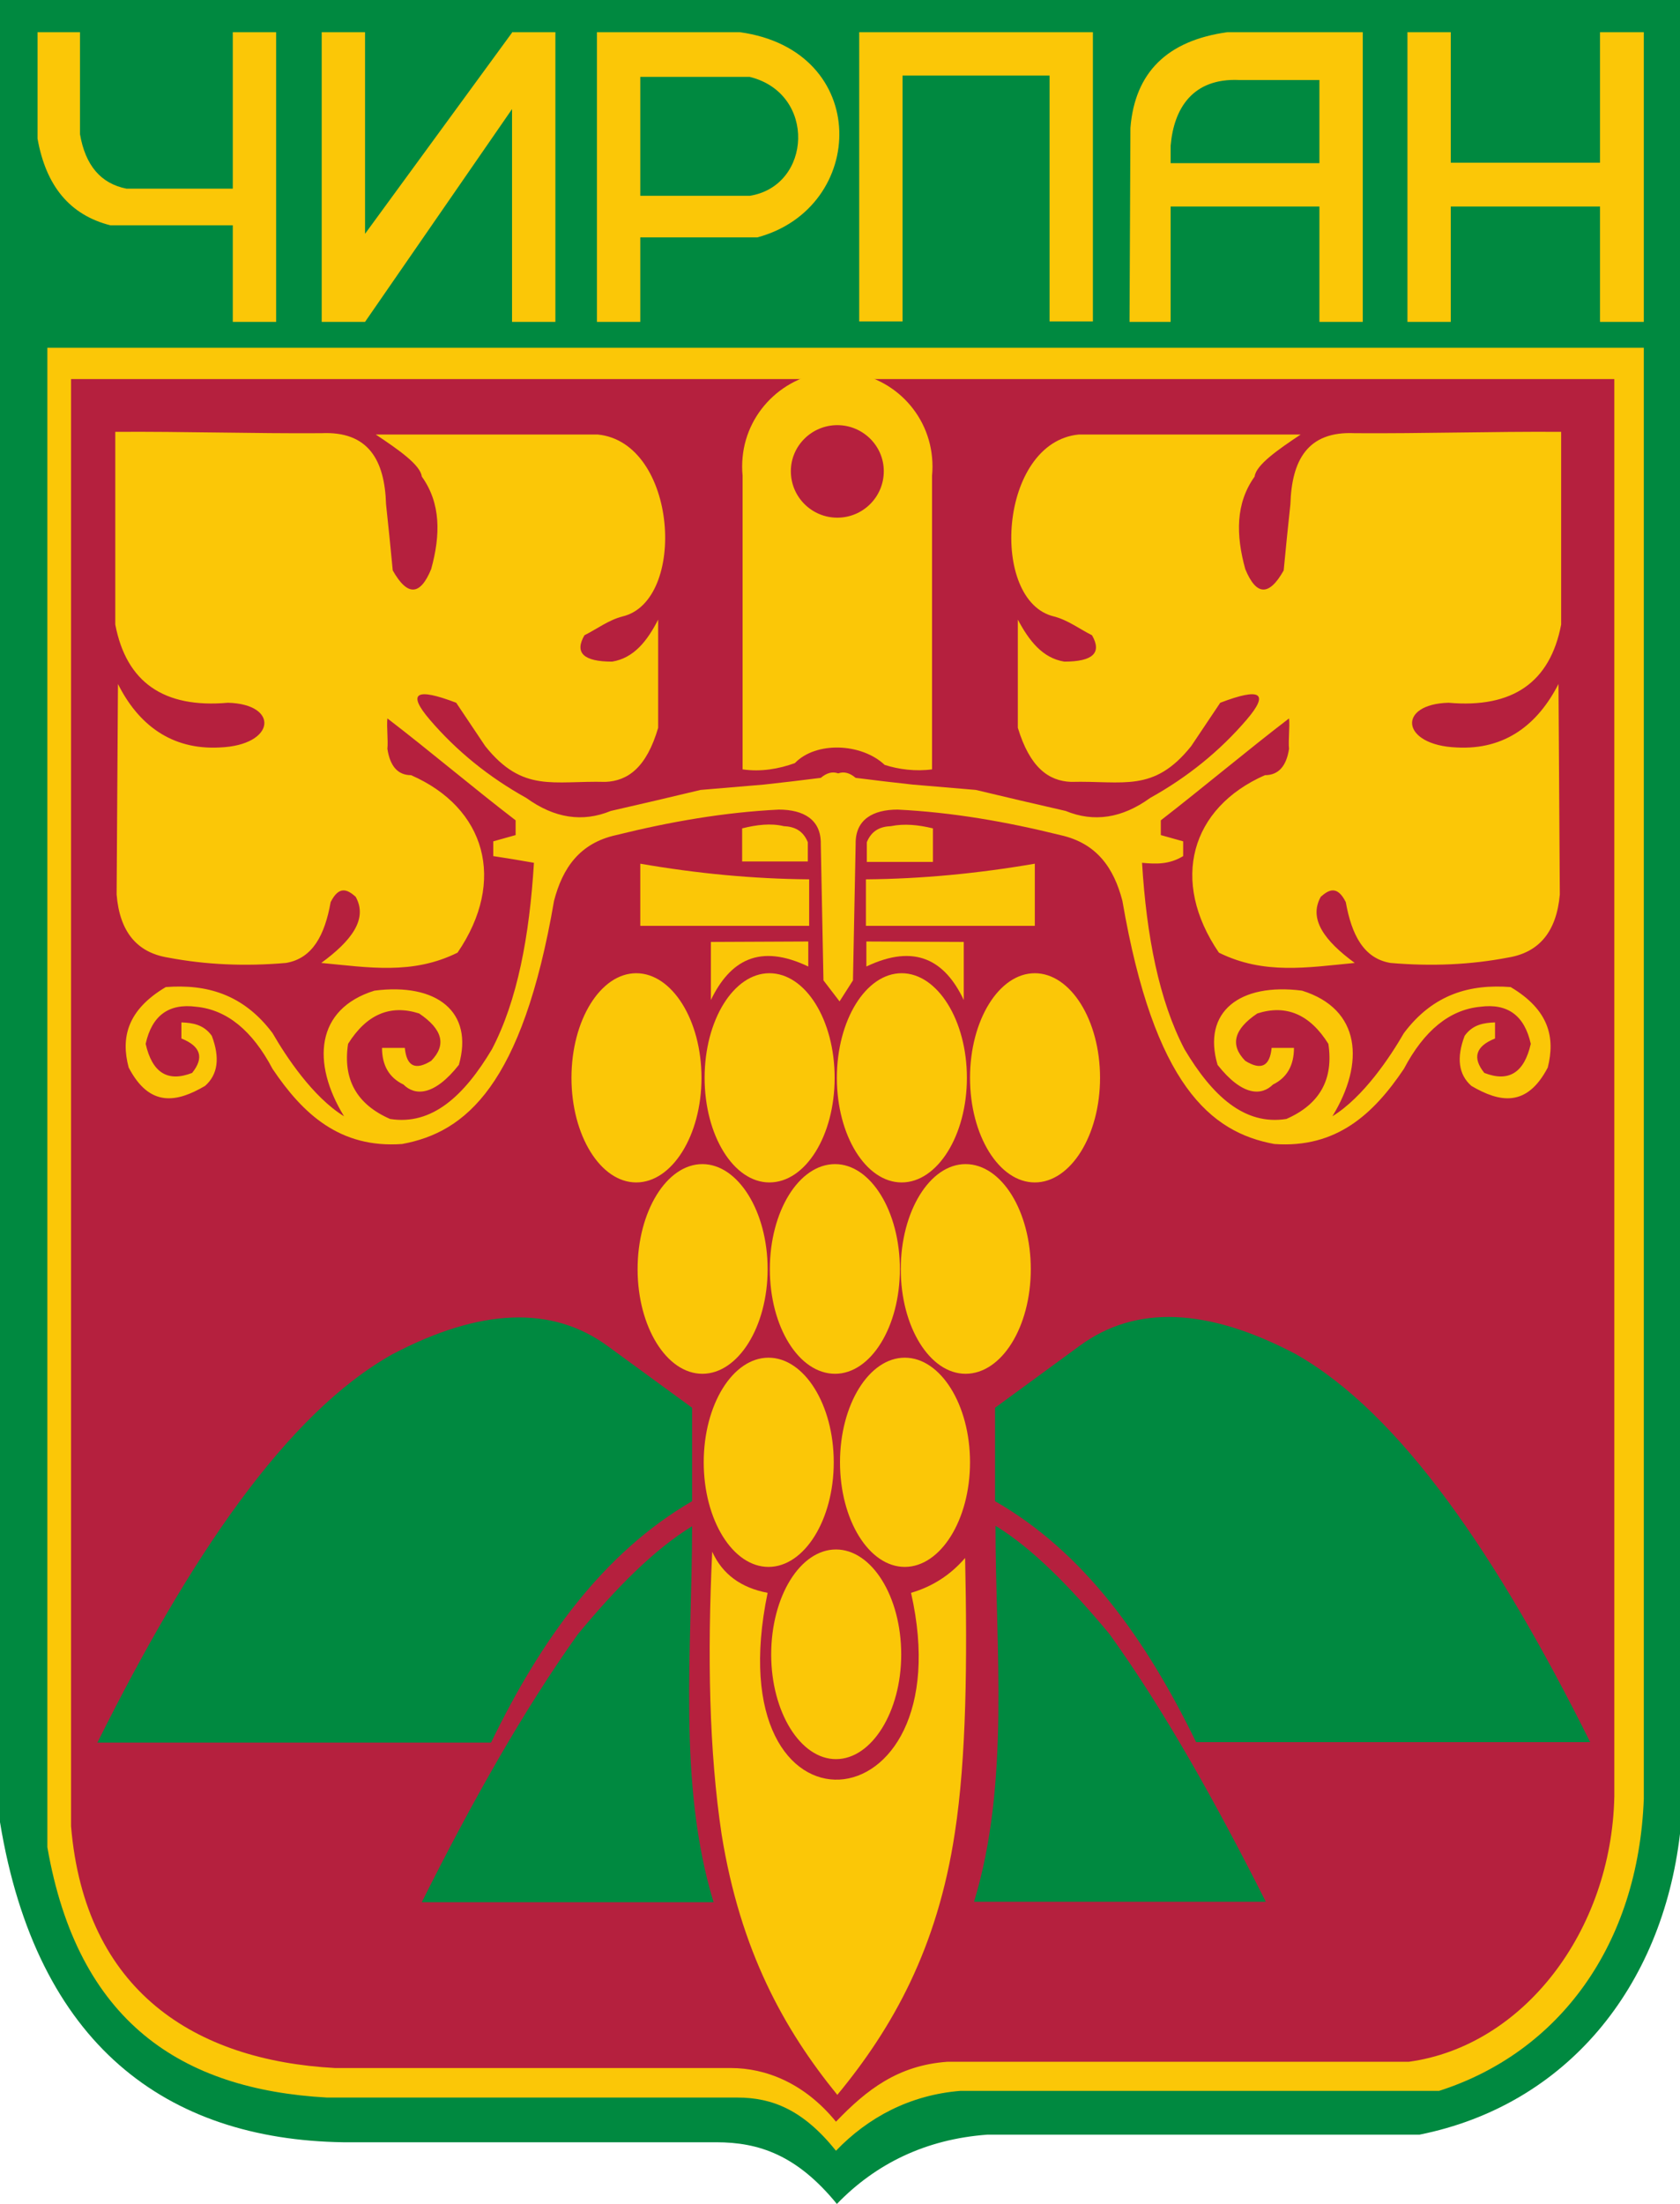<svg version="1.2" xmlns="http://www.w3.org/2000/svg" viewBox="0 0 376 493" width="376" height="493">
	<title>Chirpan-pdf</title>
	<style>
		.s0 { fill: #008940 } 
		.s1 { fill: #fbc707 } 
		.s2 { fill: #b5203e } 
	</style>
	<path id="Path 1" class="s0" d="m0 0h376v410.2c-4 34.3-25.4 60.7-58.3 67.3h-96.7c-13.8 1-25 6.5-33.7 15.5-8.9-10.9-17.4-13.8-27-13.8h-83.5c-39.5-0.6-68.6-21.7-76.8-71.6z"/>
	<path id="Path 2" fill-rule="evenodd" class="s1" d="m10.6 77.8h357.3v324.5c-1.2 32.8-19 56.8-45.8 65.4h-107.1c-11.3 0.9-20.7 5.9-27.9 13.4-7.3-9.1-14.2-11.9-22.1-11.9h-91.8c-32.6-1.8-55.8-16.9-62.6-56zm347.5-70.6h9.8v64.8h-9.8v-25.8h-33.4v25.8h-9.7v-64.8h9.7v29.2h33.4zm-53.1 0v64.8h-9.7v-25.8h-33.3v25.8h-9.2l0.2-43.4q1.5-18.6 21.7-21.4 15.1 0 30.3 0zm-9.7 29.3v-18.6h-17.9c-10.5-0.5-14.7 6.4-15.4 14.7v3.9zm-277.4-29.3q0 11.4 0 22.8 1.8 10.5 10.4 12.2 11.9 0 23.8 0v-35h9.7v64.8h-9.7v-21.6q-13.7 0-27.4 0c-9-2.3-14.4-8.7-16.3-19.4q0-11.9 0-23.8 4.7 0 9.5 0zm96.7 0h9.7v64.8h-9.7v-47.6l-32.9 47.6v-0.2 0.2h-9.7v-64.8h9.7v45.1l32.9-45zm77.7 0q26.1 0 52.3 0v64.7h-9.7v-55h-32.9v55h-9.7zm-58.7 0h32c29.5 4.1 28.5 39.3 3.9 45.9h-26.2v18.9h-9.7zm9.7 10v26.6h24.5c13.9-2.2 15-22.9 0-26.6z"/>
	<path id="Path 3" class="s2" d="m15.9 84.8h345.4v317c-0.6 30.2-20.4 55.9-46 59.4h-103.3c-11 0.8-18 6.2-24.9 13.4-7.1-8.7-15.8-12-23.5-12h-88.6c-31.4-1.7-56-17.2-59.1-54.1z"/>
	<path id="Path 4" fill-rule="evenodd" class="s1" d="m166.2 102.3c1-10.8 10.2-19.2 21.2-19.2 11.1 0 20.2 8.4 21.2 19.2q0.1 1 0.1 2.1 0 1-0.1 2v65.7c-3.7 0.5-7.5 0-10.6-1-5.2-4.9-15.4-5.3-20.1-0.4-3.6 1.3-7.6 2-11.7 1.4v-65.7q-0.1-1-0.1-2 0-1.1 0.1-2.1zm10.8 3.1c0 5.8 4.7 10.4 10.4 10.4 5.7 0 10.4-4.6 10.4-10.4 0-5.7-4.7-10.3-10.4-10.3-5.7 0-10.4 4.6-10.4 10.3zm10.9 118.6l-3.6-4.7q-0.3-15.3-0.6-30.5c0.1-5.5-3.9-7.7-9.4-7.7-12.2 0.6-24.3 2.7-36.4 5.7-8.2 1.8-12 7.4-13.9 14.7-7.1 41.3-19.8 51.8-34 54.4-13.9 1-22.2-6.7-29-16.8q-6.8-12.9-17.1-13.9-9.2-1.2-11.3 8.3 2.2 9.7 10.4 6.5 4.1-5.1-2.4-7.7 0-1.8 0-3.6c2.6 0.1 5 0.5 6.8 3q2.8 7.4-1.5 11.2c-6.3 3.7-12.4 4.9-17.1-4.1-1.8-6.7-0.3-12.9 8.3-18 9-0.7 17.3 1.5 23.9 10.3 3 5.2 9 14.3 16 18.6-7.3-11.9-6.4-24 6.8-28.1 13.9-1.8 22.3 4.7 18.9 16.6-5.6 7.1-9.9 6.9-12.4 4.4q-4.8-2.3-4.8-8.2 2.6 0 5.1 0 0.6 6.2 5.9 2.9 5.2-5.3-2.7-10.6-9.7-3.1-15.9 6.8-1.8 11.9 9.4 16.8c9.4 1.5 16.6-5.2 22.8-15.6 5.7-10.9 8.4-25.3 9.4-41.7q-4.5-0.8-9.1-1.5 0-1.7 0-3.3 2.5-0.7 5-1.4 0-1.7 0-3.3c-9.4-7.2-19.3-15.6-28.7-22.8-0.2 1.9 0.2 5 0 6.8q0.9 5.9 5.3 5.9c16.7 7.3 21.4 23.6 10.4 39.7-10.1 5-19.9 3.3-30.5 2.3 6.7-4.9 10.5-9.8 7.7-14.8-1.8-1.6-3.7-2.6-5.6 1.2-1.3 7.3-4 12.6-10 13.6q-13.8 1.2-26.4-1.2-10.5-1.7-11.5-14.1c0.1-15.3 0.2-31.8 0.3-47.1 4.5 9 11.9 14.8 22.8 14.2 12.5-0.5 13.4-9.7 1.8-10q-21.5 1.9-25.2-17.5c0-14.2 0-28.9 0-43.1 15.4-0.1 30.8 0.4 46.1 0.3 10.6-0.5 14.2 6.1 14.5 15.9q0.8 7.4 1.5 14.8 4.9 8.7 8.6-0.3c2.1-7.6 2.2-14.7-2.1-20.7-0.3-2.6-5.2-6-10.3-9.4q24.8 0 49.7 0c17.9 1.8 20 37.3 5.5 40.7-3.1 0.8-5.7 2.8-8.5 4.2q-3.4 5.9 6.2 5.9c4.9-0.8 7.9-4.7 10.3-9.4q0 12.1 0 24.2c-2.6 8.9-6.8 11.9-11.8 12.1-11.7-0.3-18.5 2.5-26.9-8q-3.2-4.8-6.5-9.7-13.6-5.2-5.9 3.8 9 10.5 21.6 17.5 9.4 6.8 18.9 2.9 10.1-2.3 20.1-4.7 7.1-0.6 14.2-1.2 6.4-0.7 12.7-1.5 2-1.7 3.9-1 1.9-0.7 3.9 1 6.3 0.8 12.7 1.5 7.1 0.6 14.2 1.2 10 2.4 20.1 4.7 9.5 3.9 18.9-2.9 12.6-7 21.6-17.5 7.7-9-5.9-3.8-3.3 4.9-6.5 9.7c-8.4 10.5-15.2 7.7-26.9 8-5-0.2-9.2-3.2-11.9-12.1q0-12.1 0-24.2c2.5 4.7 5.5 8.6 10.4 9.4q9.6 0 6.2-5.9c-2.8-1.4-5.4-3.4-8.5-4.2-14.5-3.4-12.4-38.9 5.5-40.7q24.9 0 49.7 0c-5.1 3.4-10 6.8-10.3 9.4-4.3 6-4.2 13.1-2.1 20.7q3.7 9 8.6 0.3 0.7-7.4 1.5-14.8c0.3-9.8 3.8-16.4 14.4-15.9 15.4 0.1 30.8-0.4 46.2-0.3 0 14.2 0 28.9 0 43.1q-3.7 19.4-25.2 17.5c-11.6 0.3-10.7 9.5 1.8 10 10.9 0.6 18.2-5.2 22.8-14.2 0.1 15.3 0.2 31.8 0.3 47.1q-1.1 12.4-11.6 14.1-12.5 2.4-26.3 1.2c-6-1-8.7-6.3-10-13.6-1.9-3.8-3.8-2.8-5.6-1.2-2.8 5 0.9 9.9 7.6 14.8-10.5 1-20.3 2.7-30.4-2.3-11-16.1-6.3-32.4 10.3-39.7q4.5 0 5.4-5.9c-0.2-1.8 0.2-4.9 0-6.8-9.4 7.2-19.4 15.6-28.7 22.8q0 1.6 0 3.3 2.5 0.7 5 1.4 0 1.6 0 3.3c-3.1 1.9-6.1 1.8-9.2 1.5 1 16.4 3.8 30.8 9.5 41.7 6.2 10.4 13.4 17.1 22.8 15.6q11.2-4.9 9.4-16.8-6.2-9.9-15.9-6.8-7.9 5.3-2.7 10.6 5.3 3.3 5.9-2.9 2.5 0 5 0 0 5.9-4.7 8.2c-2.5 2.5-6.8 2.7-12.4-4.4-3.5-11.9 5-18.4 18.9-16.6 13.2 4.1 14.1 16.2 6.8 28.1 7-4.3 13-13.4 16-18.6 6.6-8.8 14.9-11 23.9-10.3 8.6 5.1 10 11.3 8.3 18-4.7 9-10.8 7.8-17.1 4.1q-4.3-3.8-1.5-11.2c1.8-2.5 4.2-2.9 6.8-3q0 1.8 0 3.6-6.5 2.6-2.4 7.7 8.2 3.2 10.4-6.5-2.1-9.5-11.3-8.3-10.3 1-17.1 13.9c-6.8 10.1-15.1 17.8-29 16.8-14.2-2.6-26.9-13.1-34-54.4-1.9-7.3-5.7-12.9-13.9-14.7-12.1-3-24.2-5.1-36.4-5.7-5.5 0-9.5 2.2-9.4 7.7q-0.3 15.2-0.6 30.5z"/>
	<path id="Path 5" fill-rule="evenodd" class="s1" d="m201.8 217.7c8 0 14.6 10.5 14.6 23.4 0 12.9-6.6 23.4-14.6 23.4-8 0-14.5-10.5-14.5-23.4 0-12.9 6.5-23.4 14.5-23.4zm-29.6 0c8.1 0 14.6 10.5 14.6 23.4 0 12.9-6.5 23.4-14.6 23.4-8 0-14.5-10.5-14.5-23.4 0-12.9 6.5-23.4 14.5-23.4zm-29.8 0c8 0 14.6 10.5 14.6 23.4 0 12.9-6.6 23.4-14.6 23.4-8 0-14.5-10.5-14.5-23.4 0-12.9 6.5-23.4 14.5-23.4zm89.2 0c8 0 14.6 10.5 14.6 23.4 0 12.9-6.6 23.4-14.6 23.4-8 0-14.5-10.5-14.5-23.4 0-12.9 6.5-23.4 14.5-23.4zm-74.4 42.7c8 0 14.6 10.6 14.6 23.5 0 12.9-6.6 23.4-14.6 23.4-8 0-14.5-10.5-14.5-23.4 0-12.9 6.5-23.5 14.5-23.5zm29.7 0c8 0 14.5 10.6 14.5 23.5 0 12.9-6.5 23.4-14.5 23.4-8.1 0-14.6-10.5-14.6-23.4 0-12.9 6.5-23.5 14.6-23.5zm29.2 0c8.1 0 14.6 10.6 14.6 23.5 0 12.9-6.5 23.4-14.6 23.4-8 0-14.5-10.5-14.5-23.4 0-12.9 6.5-23.5 14.5-23.5zm-44.1 43.3c8 0 14.6 10.5 14.6 23.4 0 12.9-6.6 23.4-14.6 23.4-8 0-14.5-10.5-14.5-23.4 0-12.9 6.5-23.4 14.5-23.4zm30.5 0c8 0 14.6 10.5 14.6 23.4 0 12.9-6.6 23.4-14.6 23.4-8 0-14.5-10.5-14.5-23.4 0-12.9 6.5-23.4 14.5-23.4zm-15.4 42.9c8 0 14.6 10.5 14.6 23.5 0 12.8-6.6 23.4-14.6 23.4-8 0-14.5-10.6-14.5-23.4 0-13 6.5-23.5 14.5-23.5zm-27.7 0.5q3.4 7.5 12.4 9.2c-12 58 44.2 53.4 32.1 0q7.2-2.1 12.1-7.8c0.5 23 0.3 44.7-2.3 61.5-3.9 25.8-13.9 43.6-26.3 58.6-11.9-14.6-21.7-32.2-25.9-58.3-2.8-18.6-3.2-40-2.1-63.2zm49.4-161.8q0 3.7 0 7.5-7.4 0-14.8 0 0-2.2 0-4.4c1.1-2.7 3.1-3.5 5.4-3.6 3-0.6 6.1-0.3 9.4 0.5zm22.8 7.9v13.9h-37.8v-10.4c12.4-0.1 25-1.3 37.8-3.5zm-15.9 17.5v13c-4.2-8.9-10.9-12.7-21.8-7.5v-5.6zm-40.3-25.9c2.3 0.1 4.3 0.9 5.4 3.6q0 2.2 0 4.3-7.4 0-14.7 0 0-3.7 0-7.4c3.2-0.8 6.4-1.2 9.3-0.5zm5.7 11.9v10.4h-37.8v-13.9c12.7 2.2 25.3 3.4 37.8 3.5zm-0.2 13.9v5.6c-10.9-5.2-17.5-1.4-21.8 7.5v-13z"/>
	<path id="Path 6" fill-rule="evenodd" class="s0" d="m248.3 365.5c12.1 16.8 23.6 37.3 35 59.9q-32.7 0-65.3 0c8.1-26.6 4.8-56.6 4.8-84.1 8.5 5.2 17 14 25.5 24.2zm-25.6-50.6v20.9c19.9 11.4 33.8 30.9 45 53.9h88.2c-20.7-41.5-42.4-73.5-65.9-86.8q-29.6-15.6-48.3-1.9zm-93.4 50.7c-12 16.8-23.6 37.3-34.9 59.9q32.6 0 65.3 0c-8.1-26.6-4.8-56.6-4.8-84.1-8.5 5.2-17.1 13.9-25.6 24.2zm6.7-64.5q-18.7-13.7-48.3 1.9c-23.6 13.3-45.2 45.3-65.9 86.8h88.1c11.2-23.1 25.2-42.5 45-54v-20.9z"/>
</svg>